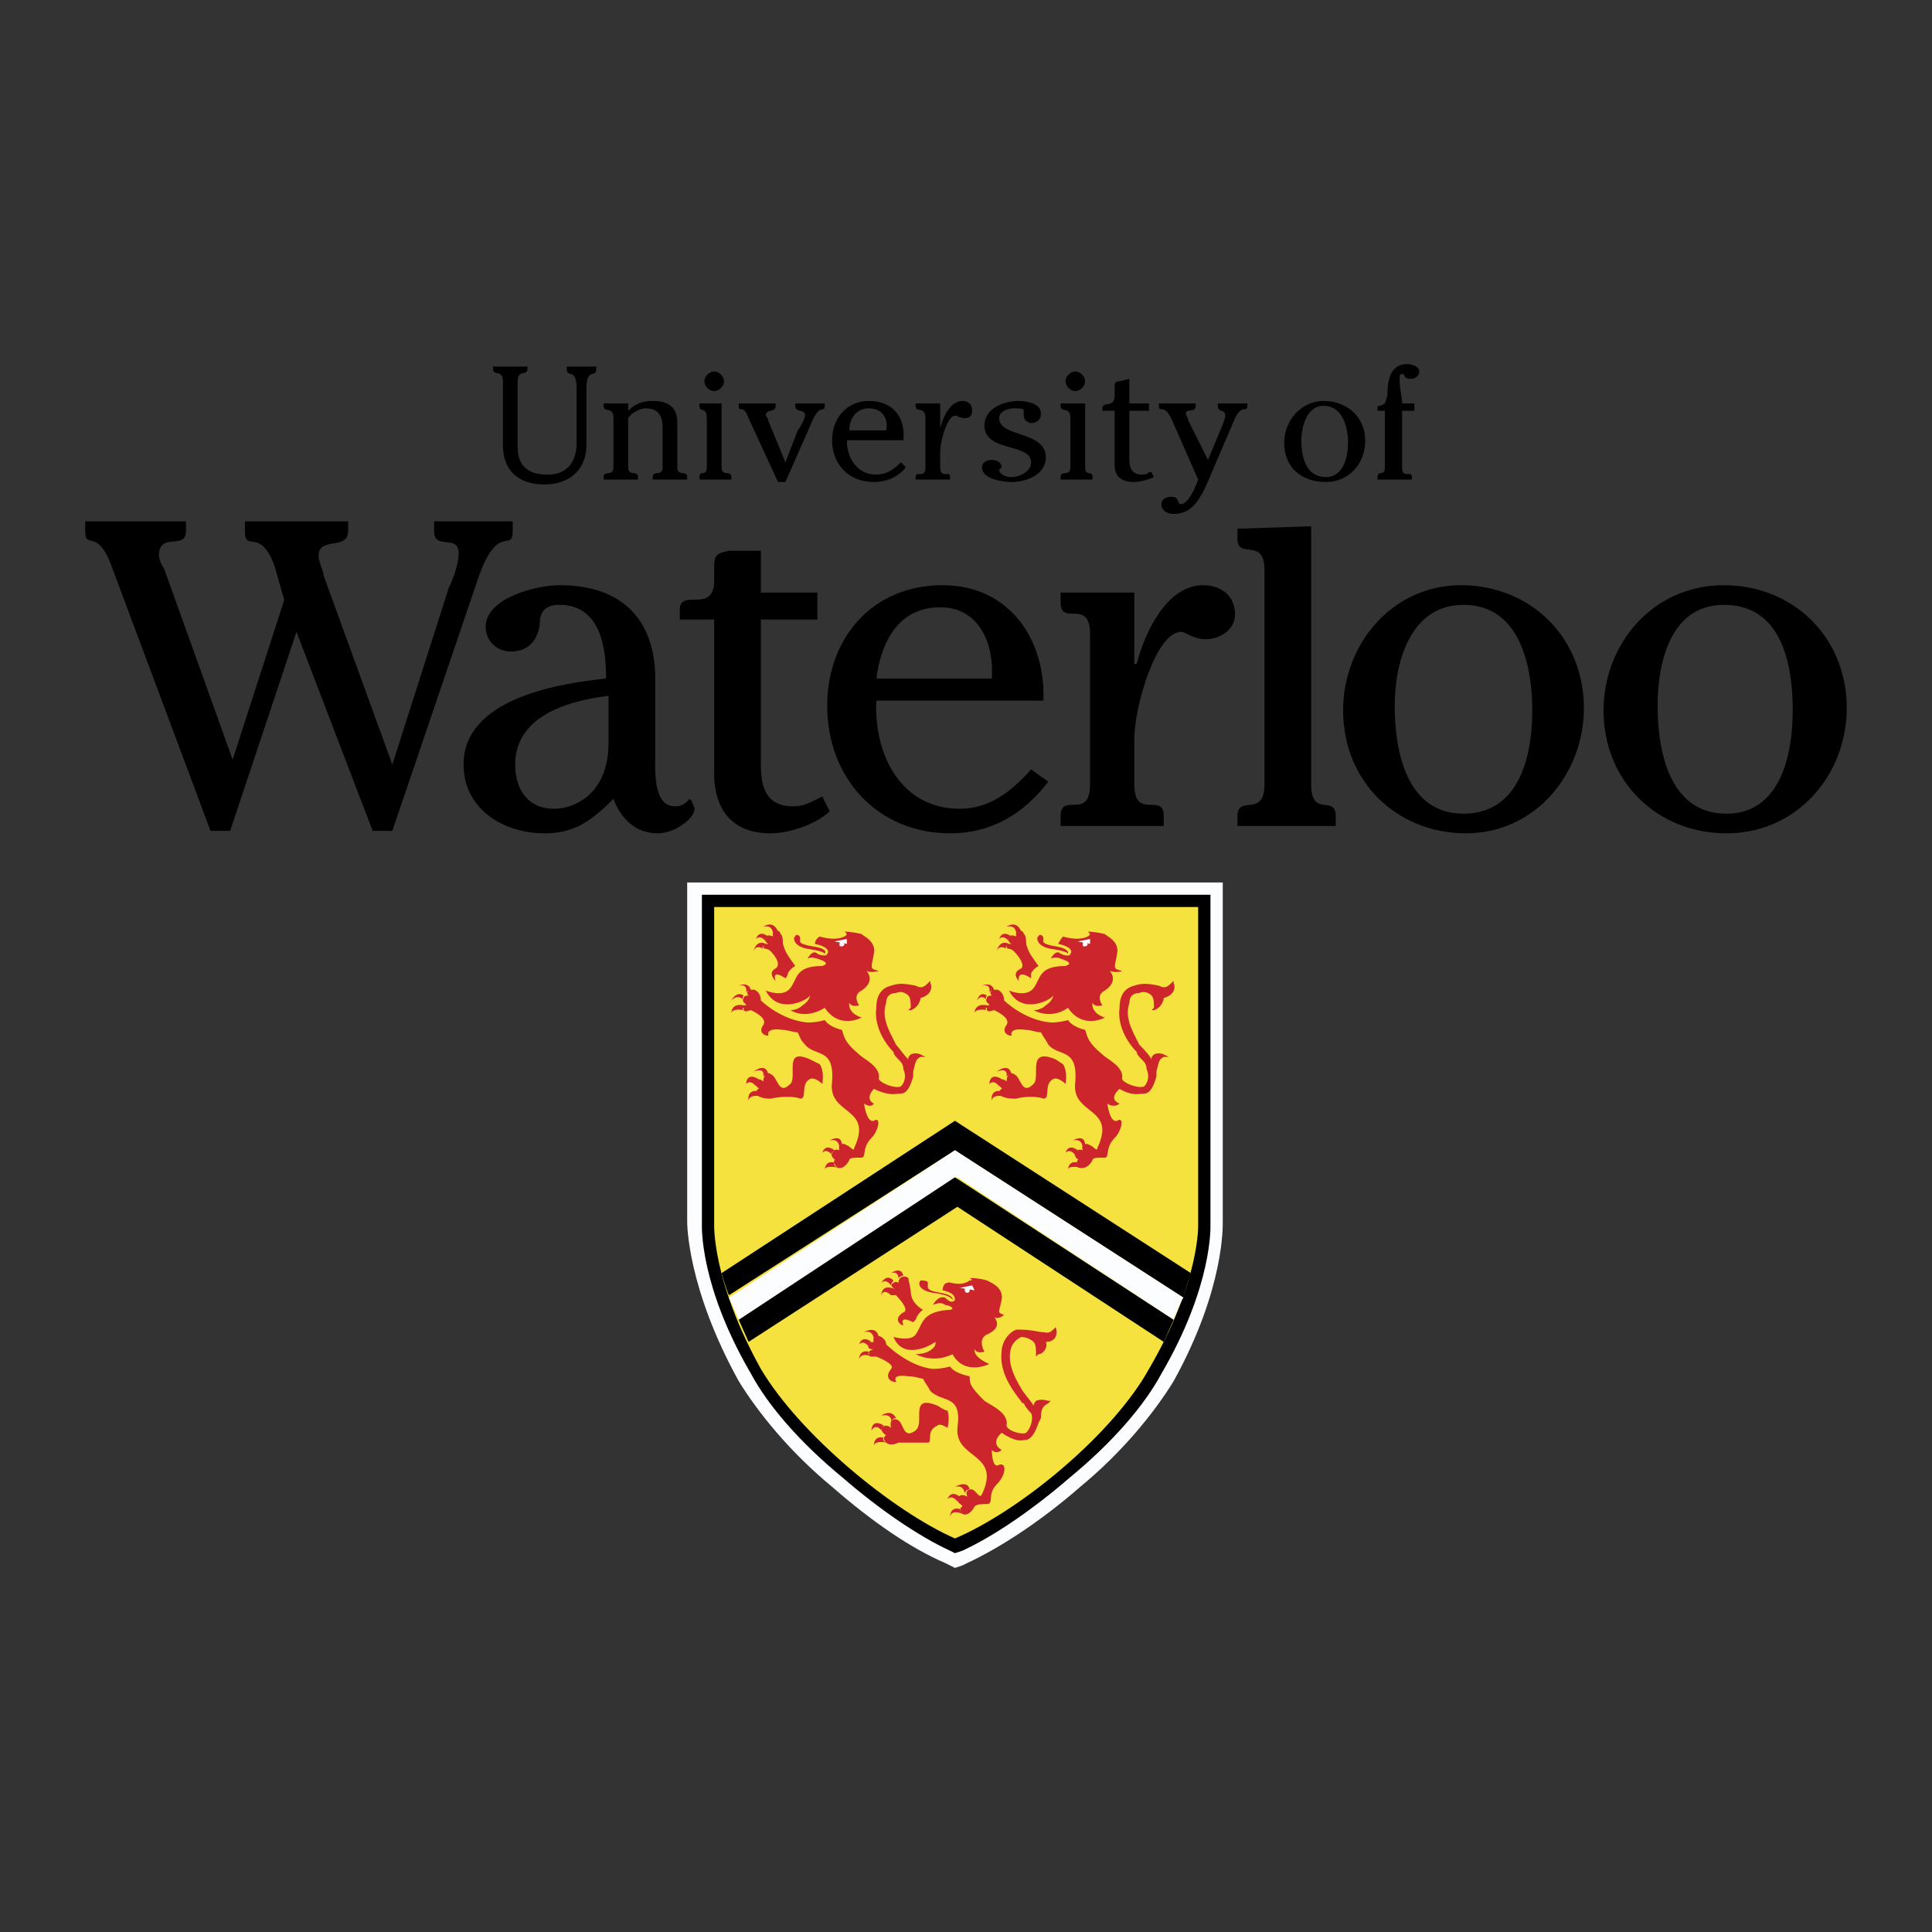 <svg xmlns="http://www.w3.org/2000/svg" width="2500" height="2500" viewBox="0 0 192.756 192.756"><rect x="0" y="0" width="192.756" height="192.756" fill="#333333" stroke="none"/><g fill-rule="evenodd" clip-rule="evenodd"><path fill="#fff" fill-opacity="0" d="M0 0h192.756v192.756H0V0z"/><path d="M121.992 121.871c0 .244.246 6.617-4.902 15.932-1.961 3.186-5.146 7.107-9.314 10.539-3.922 3.432-8.088 6.129-11.275 7.6l-.49.244-.735.246-.49-.246-.49-.244c-3.432-1.471-7.354-4.168-11.275-7.6-4.167-3.432-7.354-7.354-9.314-10.539-5.147-9.314-5.147-15.688-5.147-15.932v.244-34.071h53.435v34.071-.244h-.003z" fill="#fbfdff"/><path d="M74.931 137.068c-5.147-8.824-4.903-14.707-4.903-14.953V89.27h50.74v32.846c0 .246.244 6.129-4.902 14.953-1.717 3.186-4.902 6.863-9.07 10.295-3.676 3.186-7.598 5.883-10.785 7.352l-.735.246-.49-.246c-3.187-1.469-7.108-4.166-10.785-7.352-4.168-3.432-7.355-7.11-9.07-10.296z"/><path d="M95.275 153.49c6.374-2.695 15.688-10.295 19.364-16.914 5.148-8.824 4.902-14.461 4.902-14.461v-31.62H71.253v31.62s-.245 5.637 4.657 14.461c3.923 6.619 13.237 14.219 19.365 16.914z" fill="#f5e23f"/><path d="M72.724 129.225c-.245-.492-.735-2.207-.735-2.207l23.286-15.197 23.532 15.197s-.736 2.207-.736 2.451l-22.795-14.707-22.552 14.463z"/><path d="M72.724 129.469l22.551-14.707 22.795 14.707c-.244.246-.98 2.207-.98 2.207l-21.57-14.219-21.815 14.219s-.736-1.717-.981-2.207z" fill="#fbfdff"/><path d="M117.09 131.676l-21.815-14.219-21.57 14.219.98 2.205L95.52 120.4l20.589 13.481.981-2.205zM59.488 36.57v.245c0 .98-.98-.245-.98 1.961v5.638c0 2.451-1.716 3.922-4.167 3.922-2.696 0-4.167-1.471-4.167-3.922v-6.373c0-1.226-.98-.49-.98-1.226v-.245h3.432v.245c0 .735-.98 0-.98 1.226v6.618c0 1.716.98 2.696 2.941 2.696 2.696 0 2.942-2.206 2.942-3.187v-5.393c0-2.206-.981-.98-.981-1.961v-.244h2.94zM60.224 40.247h2.451v.735c.735-.735 1.471-.98 2.451-.98 1.716 0 2.451.735 2.451 2.206v4.412c0 .98.98.245.98.98v.245h-3.432V47.6c0-.735.98 0 .98-.98v-3.922c0-.98-.245-1.961-1.715-1.961-.491 0-1.471.49-1.716.98v4.902c0 .98.981.245.981.98v.245h-3.432V47.6c0-.735.98 0 .98-.98v-4.902c0-1.226-.98-.49-.98-1.226v-.245h.001zM71.989 46.62c0 .98.98.245.98.98v.245h-3.186V47.6c0-.735.735 0 .735-.98v-4.902c0-1.226-.735-.49-.735-1.226v-.245h2.206v6.373zm.245-8.579c0 .49-.49.98-.98.98s-.98-.49-.98-.98.49-.98.98-.98.98.489.98.98zM79.587 42.943c.245-.245.735-1.226.735-1.471 0-.735-.98-.245-.98-.98v-.245h2.941v.245c0 .735-.49-.245-1.226 1.471l-2.696 6.128h-.736l-2.941-6.373c-.49-1.471-.98-.49-.98-1.226v-.245h3.677v.245c0 .735-.98.245-.98.98 0 0 .245.245.245.49l1.716 4.167 1.225-3.186zM84.49 43.923c0 1.716.98 3.432 2.941 3.432.98 0 1.716-.49 2.451-1.226l.49.49c-.735.98-1.961 1.471-3.187 1.471-2.451 0-4.167-1.716-4.167-4.167 0-2.206 1.471-3.922 3.677-3.922 2.451 0 3.677 1.716 3.432 3.922H84.49zm3.922-.98c.245-.98-.245-2.206-1.716-2.206-1.226 0-1.961.98-1.961 2.206h3.677zM93.804 42.698c.245-.98.98-2.696 2.206-2.696.49 0 .98.245.98.98 0 .49-.245.735-.735.735s-.735-.245-.98-.245c-.735 0-1.471 2.451-1.471 3.677v1.471c0 1.226.98.245.98.98v.245h-3.432V47.6c0-.735.98.245.98-.98v-4.902c0-1.226-.98-.49-.98-1.226v-.245h2.451v2.451h.001zM97.971 46.62c0-.49.49-.735.98-.735s.98.245.98.735l-.244.245c0 .49.734.735 1.225.735.736 0 1.961-.49 1.961-1.471 0-1.961-4.656-.98-4.656-3.677 0-1.716 1.961-2.451 3.432-2.451.734 0 2.205.245 2.205 1.226 0 .735-.49.98-.98.98-.244 0-.734-.245-.734-.735v-.49c0-.245-.49-.245-.98-.245s-1.471.245-1.471.98c0 1.961 4.656 1.226 4.656 3.922 0 1.716-1.961 2.451-3.432 2.451-.735 0-2.942-.245-2.942-1.47zM108.266 46.62c0 .98.736.245.736.98v.245h-3.188V47.6c0-.735.98 0 .98-.98v-4.902c0-1.226-.98-.49-.98-1.226v-.245h2.451v6.373h.001zm0-8.579c0 .49-.49.98-.98.98s-.98-.49-.98-.98.49-.98.98-.98.98.489.98.98zM109.982 40.737c0-.735 1.225 0 1.225-1.226v-.98c0-.49.246-.49.49-.49l.98-.245v2.451h1.961v.735h-1.961v4.902c0 .735.246 1.471 1.227 1.471.244 0 .49 0 .734-.245h.246l.244.49c-.49.245-1.471.49-1.961.49-1.715 0-1.961-.98-1.961-1.716v-5.393h-1.225v-.244h.001zM121.748 42.943c.244-.49.49-1.226.49-1.471 0-.735-.736-.245-.736-.98v-.245h2.941v.245c0 .735-.49-.245-1.225 1.226l-2.941 6.863c-.736 1.471-1.471 2.696-3.188 2.696-.49 0-1.225-.245-1.225-.98 0-.49.49-.735.98-.735.98 0 .49.735.98.735.734 0 1.471-1.716 1.715-2.451l-2.695-6.128c-.736-1.471-1.227-.49-1.227-1.226v-.245h3.678v.245c0 .735-.98.245-.98.735 0 .245.244.49.244.735l1.961 3.922 1.228-2.941zM136.209 43.923c0 2.451-1.715 4.167-3.922 4.167-2.451 0-4.166-1.471-4.166-3.922 0-2.206 1.715-4.167 3.922-4.167 2.451 0 4.166 1.716 4.166 3.922zm-6.373 0c0 1.716.49 3.677 2.451 3.677 1.717 0 2.207-1.961 2.207-3.432s-.49-3.677-2.451-3.677c-1.717.001-2.207 2.207-2.207 3.432zM137.436 40.982v-.245c0-.245 0-.245.244-.245.736-.245.49-.49.736-.98 0-1.471.244-3.187 1.961-3.187.49 0 1.225.245 1.225.735s-.49.735-.734.735c-.49 0-.49 0-.736-.245 0 0 0-.245-.244-.245-.246 0-.246.245-.246.49 0 1.226.246 1.716.246 2.451h1.225v.735h-1.225v5.638c0 1.226.98.245.98.98v.245h-3.432V47.6c0-.735.734 0 .734-.98v-5.638h-.734zM34.731 52.993c0 1.961-2.941.49-2.941 2.451 0 .735.49 1.471.49 1.961l6.863 18.874 5.638-17.648c.49-.98.98-2.451.98-3.432 0-1.961-2.452-.245-2.452-2.206v-.98h7.844v.98c0 2.206-1.47-.98-3.432 4.657l-8.579 25.247h-1.961l-7.599-19.854-6.618 19.854h-1.961L11.2 56.669c-1.47-4.167-2.696-1.716-2.696-3.677v-.98h10.05v.98c0 1.961-2.696 0-2.696 2.451 0 .245.245.98.49 1.226l6.863 19.119 5.147-15.933-.98-3.432c-1.471-3.922-2.941-1.226-2.941-3.432v-.98h10.295v.982h-.001zM55.812 60.346c-1.471 0-1.961.735-1.961 1.961-.245 1.716-1.225 2.696-2.941 2.696-1.226 0-2.452-.98-2.452-2.451 0-2.941 5.147-4.167 7.354-4.167 9.56 0 9.56 7.844 9.56 9.314v7.599c0 1.471-.246 5.147 1.96 5.147.736 0 .98-.245 1.471-.736l.245.246c0 .245.245.49.245.735 0 .98-1.961 2.451-3.677 2.451-2.206 0-3.676-1.47-4.412-3.432-2.207 2.207-3.922 3.432-6.863 3.432-4.167 0-8.089-2.451-8.089-6.863 0-6.618 9.56-8.089 14.216-8.579 0-2.941-.49-7.353-4.656-7.353zm4.901 9.07c-3.921.49-9.314 1.961-9.314 6.863 0 2.451 1.226 4.412 3.921 4.412 1.716 0 5.393-1.226 5.393-6.618v-4.657zM67.822 60.836c0-2.206 3.432.49 3.432-2.941v-1.471c0-1.226.49-1.226 1.471-1.471h3.187v4.167h5.638v2.696h-5.638v14.462c0 2.206.49 4.167 3.187 4.167.98 0 1.471-.245 2.451-.736l.49-.245.735 1.471c-1.226 1.226-3.922 2.206-5.883 2.206-4.657 0-5.638-3.432-5.638-5.882V61.817h-3.432v-.981zM87.431 69.906c-.245 5.393 2.451 10.785 8.334 10.785 2.942 0 5.147-1.716 7.108-3.922l1.717 1.225c-2.451 3.187-5.639 5.147-9.805 5.147-7.108 0-12.256-5.392-12.256-12.746 0-6.618 4.412-12.011 11.521-12.011 6.619 0 10.294 5.393 10.05 11.521H87.431v.001zm11.52-2.206c.246-3.432-1.225-7.108-5.147-7.108-4.167 0-5.883 3.432-6.373 7.108h11.52zM113.168 66.229h.246c.734-2.941 2.941-7.844 6.617-7.844 1.717 0 3.188.98 3.188 2.941 0 1.471-1.471 2.451-2.941 2.451-1.227 0-1.961-.735-2.451-.735-2.451 0-4.658 7.354-4.658 10.785v4.412c0 3.677 2.941.735 2.941 3.186v.98h-10.295v-.98c0-2.451 2.941.491 2.941-3.186V63.288c0-3.677-2.941-.735-2.941-3.187v-.98h7.354v7.108h-.001zM130.816 78.24c0 3.432 2.451.98 2.451 3.186v.98h-9.805v-.98c0-2.206 2.697.246 2.697-3.186V56.915c0-3.432-2.697-.98-2.697-3.187v-.98l7.354-.245V78.24zM158.025 70.641c0 6.618-4.902 12.5-11.766 12.5s-12.256-5.147-12.256-12.255c0-6.618 4.902-12.501 11.766-12.501s12.256 5.148 12.256 12.256zm-18.875-.245c0 4.657 1.227 10.785 6.863 10.785 5.639 0 6.863-5.883 6.863-10.295s-1.225-10.54-6.863-10.54c-5.392 0-6.863 5.883-6.863 10.05zM184.252 70.641c0 6.618-4.902 12.5-12.01 12.5-6.863 0-12.256-5.147-12.256-12.255 0-6.618 4.902-12.501 12.01-12.501 6.863 0 12.256 5.148 12.256 12.256zm-18.873-.245c0 4.657 1.225 10.785 6.863 10.785 5.393 0 6.617-5.883 6.617-10.295s-.98-10.54-6.863-10.54c-5.392 0-6.617 5.883-6.617 10.05z"/><path d="M84 114.271s-.245 0-.245.246c0 0 0-.98-.98-.736-.001 0 1.225-.734 1.225.49zM83.264 114.762s-.49.246-.245.49c0 0-.49-.734-.98-.244 0 0 .245-.981 1.225-.246zM83.264 115.988s-.245.244.245.49c0 0-1.226-.246-1.226.244.001.001.001-.98.981-.734zM81.793 106.184l-.98-.49c-2.696-1.227-1.226 1.715-1.961 2.451-1.226 1.225-1.226-.736-1.961-.98-.245-.246-.735 0-.735.734 0 0-.49-.49-.735 0s.49.736.245.736c0 0-.49.244 0 .734.49.246.98.246 1.226.246.98-.246 2.451-.246 2.941 0 .735 0 0-1.471.98-1.961.49-.246 1.226.49 1.226.49s.245-1.226-.246-1.96zM78.852 100.791c1.716.98 3.432-.246 3.432-.246 1.471 2.207 3.677.98 3.677.98-1.471-.49-1.226-1.471-1.226-1.471.245.49.98.246.98.246s-.735-.98.245-1.471c1.471-.98.49-1.961.49-1.961.49.244 1.226 0 1.226 0-.98-.246-.735-.246-.49-1.717.245-1.225-.98-1.716-1.226-1.96-.98-.245-1.716-.245-1.716-.245s.49.245 0 .49c-.98.491-2.451 0-2.451 0-.49.245-.49.736-.49.736 1.226.245 1.471.735 1.226.98 0 .245-.49.245-.98 0-.49-.49-.98.491-.98.491.49-.246.735 0 .98 0 .735.245 1.226.49.49.735-2.696 0-2.451 1.226-3.187 2.206s-2.451.246-2.451.246c1.226 2.451 4.167.98 4.412.49 0 0 0 .49-.735.98-.491.491-1.226.491-1.226.491z" fill="#cc262c"/><path d="M82.284 95.152s.49-.49-1.226-.735c-1.471-.245-1.226-.49-1.226-.735 0-.49-.49-.49-.49-.245-.245 0-.245.98 1.226 1.226 1.716.245 1.716.489 1.716.489zM75.911 99.811c0-.736-.49-.98-.49-.98-.245-.246-1.226 0-.735.49 0 0-.49 0-.49.244-.245.49.245.49.245.736h-.245c-.245 0-.245.244 0 .244v.246c.245.244.49 0 .736 0 0 0 1.715.734 1.225 1.471-.735.98.735 1.225.49.98 0 0-.245-.736 1.471-.49.49 0 .98.244 1.471.244.245.49.245.736.735 1.227.98 1.225 2.941.244 2.696 3.676-.49 3.432 4.167 2.451 2.206 6.619 0 .49-.49-.246-.735-.246-.245-.244-.98-.244-.735.49 0 0-.49-.244-.735.246s.49.734.245.734c0 0-.245.246.245.736.49.244.98-.246 1.226-.736 0-.244.49-.244 1.226-.244.49 0 0-.98.98-1.961.735-.736.98-2.207.245-1.717-.735.246-.98-1.715-.98-1.715.735.49.98 0 .98 0-.98-.49 0-1.471 0-1.471 1.471.734 2.206.49 2.451.49.49 0 .98 0 1.471-1.717v-.49c.245-.98.245-1.225.735-1.471h.49l-.49-.244s-.49-.246-.98 0c-.245.244-.245.244-.245.49-.49-.49-.98-1.227-1.226-1.471-.735-1.471-1.471-2.697-.98-4.168 0-.734.49-.98.98-.98.49-.244.98 0 1.226.246.245.244.245.734.245 1.225l-.245.246h.245c.735-.246.98-.98.98-1.227.98-.244 1.226-.98.98-1.471v-.242l-.245.244c-.49.49-.735.49-1.226.246-1.226-.246-1.716-.246-2.451 0-.98.244-1.471.98-1.471 2.205-.245 1.717.735 3.432 1.716 4.412 0 .246.245.49.49.736.245.244.49.49.49.98.245.49.245 1.225-.245 1.715-.49.246-1.961-.244-2.206-.734.245-1.227-1.471-1.961-1.961-2.451-1.471-1.227-1.471-1.717-1.716-2.451 0 0-1.226-.246-1.716-.98 0 0-.735.244-1.716.244-2.696-.245-4.657-2.205-4.657-2.205zM78.362 97.604c-1.471-.98-.981.246-.981.246.245.244-.98-.736 0-1.227.735-.49-.49-1.715-.49-1.715-.245-.245-.49-.245-.49-.245s-.245 0-.245-.246c0-.245.245-.245.245-.245h.245s-.49-.245-.245-.736c.245-.245.735 0 .735 0-.245-.735.735-.735.735-.245 0 0 .245 0 .245.98.246.98.735 1.471 1.226 2.206 0 0-.49.245-.735.735 0 .247-.245.492-.245.492zM76.646 107.164s-.245 0-.49.244c0 0 .245-.98-.98-.49-.001 0 1.225-.98 1.47.246zM75.666 107.654s-.245.244-.245.734c0 0-.49-.734-.98-.244-.001.001-.001-1.226 1.225-.49zM75.666 108.879s-.245.246.245.49c0 0-1.226-.244-1.226.49 0 0-.245-1.224.981-.98z" fill="#cc262c"/><path d="M74.931 98.83s-.491 0-.491.244c0 0 .245-.98-.735-.734 0 0 .98-.49 1.226.49zM74.195 99.32s-.245.244 0 .49c0 0-.49-.736-1.226 0 0 .001.49-.98 1.226-.49zM74.195 100.301s-.245.49 0 .49c0 0-.98-.246-1.226.244 0 0 0-.98 1.226-.734zM77.626 92.947s-.49 0-.49.245c0 0 0-.98-.98-.735 0 0 .98-.736 1.47.49zM76.646 93.437s-.49 0-.245.491c0 0-.49-.735-.98-.246-.001 0 .245-.981 1.225-.245zM76.401 94.172s-.49.245-.245.49c0 0-.735-.49-.98.245-.001.001.244-1.225 1.225-.735zM108.266 114.271s-.244 0-.244.246c0 0 0-.98-.98-.736-.001 0 1.224-.734 1.224.49zM107.531 114.762s-.246.246-.246.49c0 0-.49-.734-.98-.244 0 0 .246-.981 1.226-.246zM107.531 115.988s-.246.244.244.49c0 0-1.225-.246-1.225.244.001.001.001-.98.981-.734zM106.061 106.184l-.736-.49c-2.941-1.227-1.471 1.715-2.205 2.451-1.227 1.225-1.227-.736-1.961-.98-.246-.246-.736 0-.736.734 0 0-.49-.49-.734 0-.246.49.49.736.244.736 0 0-.49.244 0 .734.49.246.98.246 1.471.246.736-.246 2.207-.246 2.697 0 .734 0 0-1.471.98-1.961.49-.246 1.225.49 1.225.49s.245-1.226-.245-1.96zM103.119 100.791c1.961.98 3.432-.246 3.432-.246 1.471 2.207 3.676.98 3.676.98-1.471-.49-1.225-1.471-1.225-1.471.244.49.98.246.98.246s-.736-.98.244-1.471c1.471-.98.49-1.961.49-1.961.736.244 1.227 0 1.227 0-.98-.246-.736-.246-.49-1.717.244-1.225-.98-1.716-1.227-1.96-.98-.245-1.715-.245-1.715-.245s.49.245 0 .49c-.98.491-2.451 0-2.451 0-.246.245-.49.736-.49.736 1.225.245 1.471.735 1.225.98 0 .245-.49.245-.98 0-.49-.49-.98.491-.98.491.49-.246.98 0 .98 0 .736.245 1.227.49.49.735-2.695 0-2.451 1.226-3.186 2.206-.736.98-2.451.246-2.451.246 1.225 2.451 4.166.98 4.412.49 0 0 0 .49-.736.98-.49.491-1.225.491-1.225.491z" fill="#cc262c"/><path d="M106.551 95.152s.244-.49-1.227-.735-1.225-.49-1.225-.735c0-.49-.49-.49-.49-.245-.246 0-.246.98 1.225 1.226 1.717.245 1.717.489 1.717.489zM100.178 99.811c0-.736-.49-.98-.49-.98-.246-.246-1.227 0-.736.49 0 0-.49 0-.49.244-.244.49.246.49.246.736h-.246c-.244 0-.244.244 0 .244v.246c.246.244.49 0 .736 0 0 0 1.715.734 1.225 1.471-.734.98.736 1.225.49.98 0 0-.244-.736 1.471-.49.49 0 .98.244 1.471.244.246.49.49.736.736 1.227.98 1.225 2.941.244 2.695 3.676-.49 3.432 4.168 2.451 2.207 6.619 0 .49-.49-.246-.736-.246-.244-.244-.98-.244-.734.49 0 0-.49-.244-.736.246-.244.49.49.734.246.734 0 0-.246.246 0 .736.734.244 1.225-.246 1.471-.736 0-.244.49-.244 1.225-.244.49 0 0-.98.98-1.961.736-.736.98-2.207.246-1.717-.736.246-.98-1.715-.98-1.715.734.49 1.225 0 1.225 0-1.225-.49 0-1.471 0-1.471 1.227.734 1.961.49 2.207.49.49 0 .98 0 1.471-1.717v-.49c.244-.98.244-1.225.734-1.471h.49l-.49-.244s-.49-.246-.98 0c-.244.244-.244.244-.244.49-.246-.49-.98-1.227-1.227-1.471-.734-1.471-1.471-2.697-.98-4.168 0-.734.49-.98.98-.98.49-.244.98 0 1.227.246.244.244.244.734.244 1.225l-.244.246h.244c.736-.246.98-.98.98-1.227.98-.244 1.227-.98.98-1.471v-.242l-.244.244c-.49.49-.736.49-1.227.246-1.225-.246-1.715-.246-2.451 0-.98.244-1.471.98-1.471 2.205-.244 1.717.736 3.432 1.717 4.412 0 .246.244.49.49.736.244.244.49.49.49.98.244.49.244 1.225-.246 1.715-.49.246-1.961-.244-2.205-.734.244-1.227-1.471-1.961-1.961-2.451-1.471-1.227-1.471-1.717-1.717-2.451 0 0-1.225-.246-1.715-.98 0 0-.736.244-1.717.244-2.696-.245-4.657-2.205-4.657-2.205zM102.873 97.604c-1.471-.98-1.225.246-1.225.246.244.244-.98-.736.244-1.227.49-.49-.734-1.715-.734-1.715-.246-.245-.49-.245-.49-.245s-.246 0-.246-.246c0-.245.246-.245.246-.245h.244s-.49-.245-.244-.736c.244-.245.734 0 .734 0-.244-.735.736-.735.736-.245 0 0 .244 0 .244.98.246.98.736 1.471 1.227 2.206 0 0-.49.245-.736.735v.492zM100.912 107.164s-.244 0-.49.244c0 0 .246-.98-.98-.49-.001 0 1.226-.98 1.47.246zM99.932 107.654s-.244.244-.244.734c0 0-.49-.734-.98-.244-.001.001-.001-1.226 1.224-.49zM99.932 108.879s-.244.246.246.49c0 0-1.227-.244-1.227.49 0 0-.244-1.224.981-.98z" fill="#cc262c"/><path d="M99.197 98.83s-.49 0-.49.244c0 0 .244-.98-.736-.734 0 0 .98-.49 1.226.49zM98.461 99.32s-.244.244 0 .49c0 0-.49-.736-.98 0-.001.001.246-.98.98-.49zM98.461 100.301s-.244.49 0 .49c0 0-.98-.246-1.225.244 0 0 0-.98 1.225-.734zM101.893 92.947s-.49 0-.49.245c0 0 0-.98-.98-.735-.001 0 .979-.736 1.47.49zM100.912 93.437s-.49 0-.244.491c0 0-.49-.735-.98-.246 0 0 .244-.981 1.224-.245zM100.668 94.172s-.49.245-.246.49c0 0-.734-.49-.98.245-.001.001.246-1.225 1.226-.735zM96.746 148.588s-.49 0-.49.49c0 0 0-.98-.98-.736-.001 0 1.224-.735 1.47.246zM95.765 149.322s-.245.246-.245.492c0 0-.49-.736-.98-.246 0 0 .245-.98 1.225-.246zM95.765 150.549s0 .246.245.49c0 0-.98-.49-1.226.244.001 0 .001-.98.981-.734zM94.54 140.744s-.245 0-.98-.49c-2.941-1.227-1.226 1.717-2.206 2.451-1.226.98-1.226-.734-1.716-.98-.245-.246-.98-.246-.735.734 0 0-.49-.488-.98 0 0 .492.49.736.49.736s-.49.244 0 .736c.245.244.735.244 1.226 0h2.941c.49 0-.245-1.227.98-1.717.245-.244.98.244.98.244s.245-.979 0-1.714zM91.353 135.107c1.961.98 3.677 0 3.677 0 1.226 2.205 3.677.98 3.677.98-1.716-.736-1.471-1.473-1.471-1.473.244.492.98.246.98.246s-.736-1.225.244-1.717c1.717-.734.736-1.715.736-1.715.49.246.98-.246.98-.246-.736-.244-.49-.244-.246-1.469.246-1.227-.98-1.717-1.471-1.963-.734-.244-1.715-.244-1.715-.244s.491.244 0 .244c-.98.736-2.206 0-2.206.246-.49 0-.49.734-.49.734.98.246 1.226.492 1.226.982-.245.244-.49.244-.98-.246-.735-.244-1.226.736-1.226.736.49-.246.98-.246 1.226 0 .49 0 1.226.49.245.49-2.696.244-2.451 1.469-3.187 2.449-.49.736-2.206.246-2.206.246.98 2.451 3.922.736 4.167.49 0 0 .245.49-.735.98-.49.25-1.225.25-1.225.25z" fill="#cc262c"/><path d="M95.03 129.715s.245-.49-1.226-.736-1.226-.49-1.226-.98c0-.246-.49-.246-.735-.246-.245.246-.245.98 1.226 1.227 1.961.245 1.961.735 1.961.735zM88.412 134.127c0-.49-.49-.736-.49-.736-.245-.246-.98 0-.735.49 0 0-.49 0-.49.246-.245.488.245.488.49.488 0 0-.245 0-.49.246v.246c0 .244.245.244.245.244h.49s1.961.736 1.471 1.225c-.98 1.227.735 1.471.49 1.227 0 0-.49-.734 1.226-.49.735 0 1.226.246 1.471.246.245.488.49.734.735 1.225 1.226 1.225 3.187.244 2.696 3.676-.245 3.188 4.412 2.451 2.451 6.619-.244.49-.49-.244-.98-.49-.245 0-.735 0-.49.734 0 0-.735-.488-.98.246 0 .49.49.49.49.734 0 0-.49.246 0 .736.49.244.98-.244 1.226-.736.244-.244.734-.244 1.225-.244.736 0 0-.98.98-1.961s.98-2.207.246-1.961c-.736.49-.736-1.471-.736-1.471.49.49.98 0 .98 0-1.225-.734 0-1.715 0-1.715 1.471.98 1.961.734 2.207.734.49 0 .98-.246 1.471-1.715l.244-.492c0-.979.246-1.225.736-1.471l.244-.244h-.244s-.736-.244-1.227 0c0 0-.244.244-.244.49-.246-.49-.98-1.227-1.227-1.715-.734-1.227-1.471-2.697-.98-4.168.246-.49.49-.734.98-.98.49 0 .98.246 1.227.49.244.246.244.734.244 1.227v.244l.246-.244c.49 0 .98-.736.734-1.227.98 0 1.227-.736.98-1.471l-.244.246c-.49.488-.736.244-1.227.244-1.225-.244-1.715-.244-2.451-.244-.734.244-1.471 1.225-1.471 2.205-.244 1.961.98 3.678 1.717 4.658.244.244.244.488.49.488.244.492.49.736.734.98.246.49 0 1.471-.49 1.963-.49.244-1.961-.246-1.961-.736.246-1.227-1.471-1.961-2.205-2.451-1.471-1.471-1.471-1.717-1.471-2.451 0 0-1.471-.244-1.961-.98 0 0-.735.244-1.716.244-2.45-.243-4.656-2.448-4.656-2.448zM91.108 131.92c-1.471-.736-.98.244-.98.244 0 .246-1.226-.488 0-1.225.735-.244-.735-1.715-.735-1.715h-.49l-.245-.246c0-.246.245-.49.245-.49.245 0 .49.244.49.244-.245-.244-.735-.488-.245-.734.245-.246.49 0 .49 0 0-.734.735-.734.98-.49l.245 1.225c0 .982.49 1.473 1.226 1.963 0 0-.49.244-.735.98l-.246.244zM89.392 141.479s-.49 0-.49.492c0 0 .245-.982-.98-.736-.001-.001.98-.735 1.47.244zM88.167 142.215s-.245.244-.245.49c0 0-.49-.734-.98 0-.001 0-.001-1.226 1.225-.49zM88.167 143.439s-.245.246.245.492c0 0-.98-.246-1.226.244 0 .001 0-.98.981-.736z" fill="#cc262c"/><path d="M87.676 133.391s-.49 0-.49.246c0 0 0-.98-.98-.736 0-.001 1.225-.737 1.47.49zM86.941 133.881s-.245 0-.245.49c0 0-.49-.734-.98-.244-.001 0 .244-.982 1.225-.246zM86.696 134.861s-.245.246.245.49c0 0-.98-.49-1.226.244 0 .001 0-.98.981-.734zM90.127 127.264s-.245 0-.49.244c0 0 0-.734-.735-.49 0 0 .98-.735 1.225.246zM89.147 127.752s-.245.246-.245.492c0 0-.49-.736-.98-.246-.001 0 .49-.98 1.225-.246zM88.902 128.488s-.245.244 0 .736c0 0-.735-.736-.98 0-.001.001-.001-.98.98-.736z" fill="#cc262c"/><path fill="#fbfdff" d="M83.264 93.927l1.226-.245v.49l-1.226-.245z"/><path d="M84 94.417s.245 0 .245-.245L84 93.927c-.245 0-.245.245-.245.245-.001.245-.001.245.245.245zM107.531 93.927l1.225-.245v.49l-1.225-.245z" fill="#fbfdff"/><path d="M108.266 94.417s.246 0 .246-.245l-.246-.245c-.244 0-.244.245-.244.245-.001.245-.001.245.244.245zM95.765 128.488l1.226-.244.245.488-1.471-.244z" fill="#fbfdff"/><path d="M96.5 128.979c.245 0 .245-.246.245-.246 0-.244 0-.244-.245-.244s-.245 0-.245.244c0-.001 0 .246.245.246z" fill="#fbfdff"/></g></svg>
